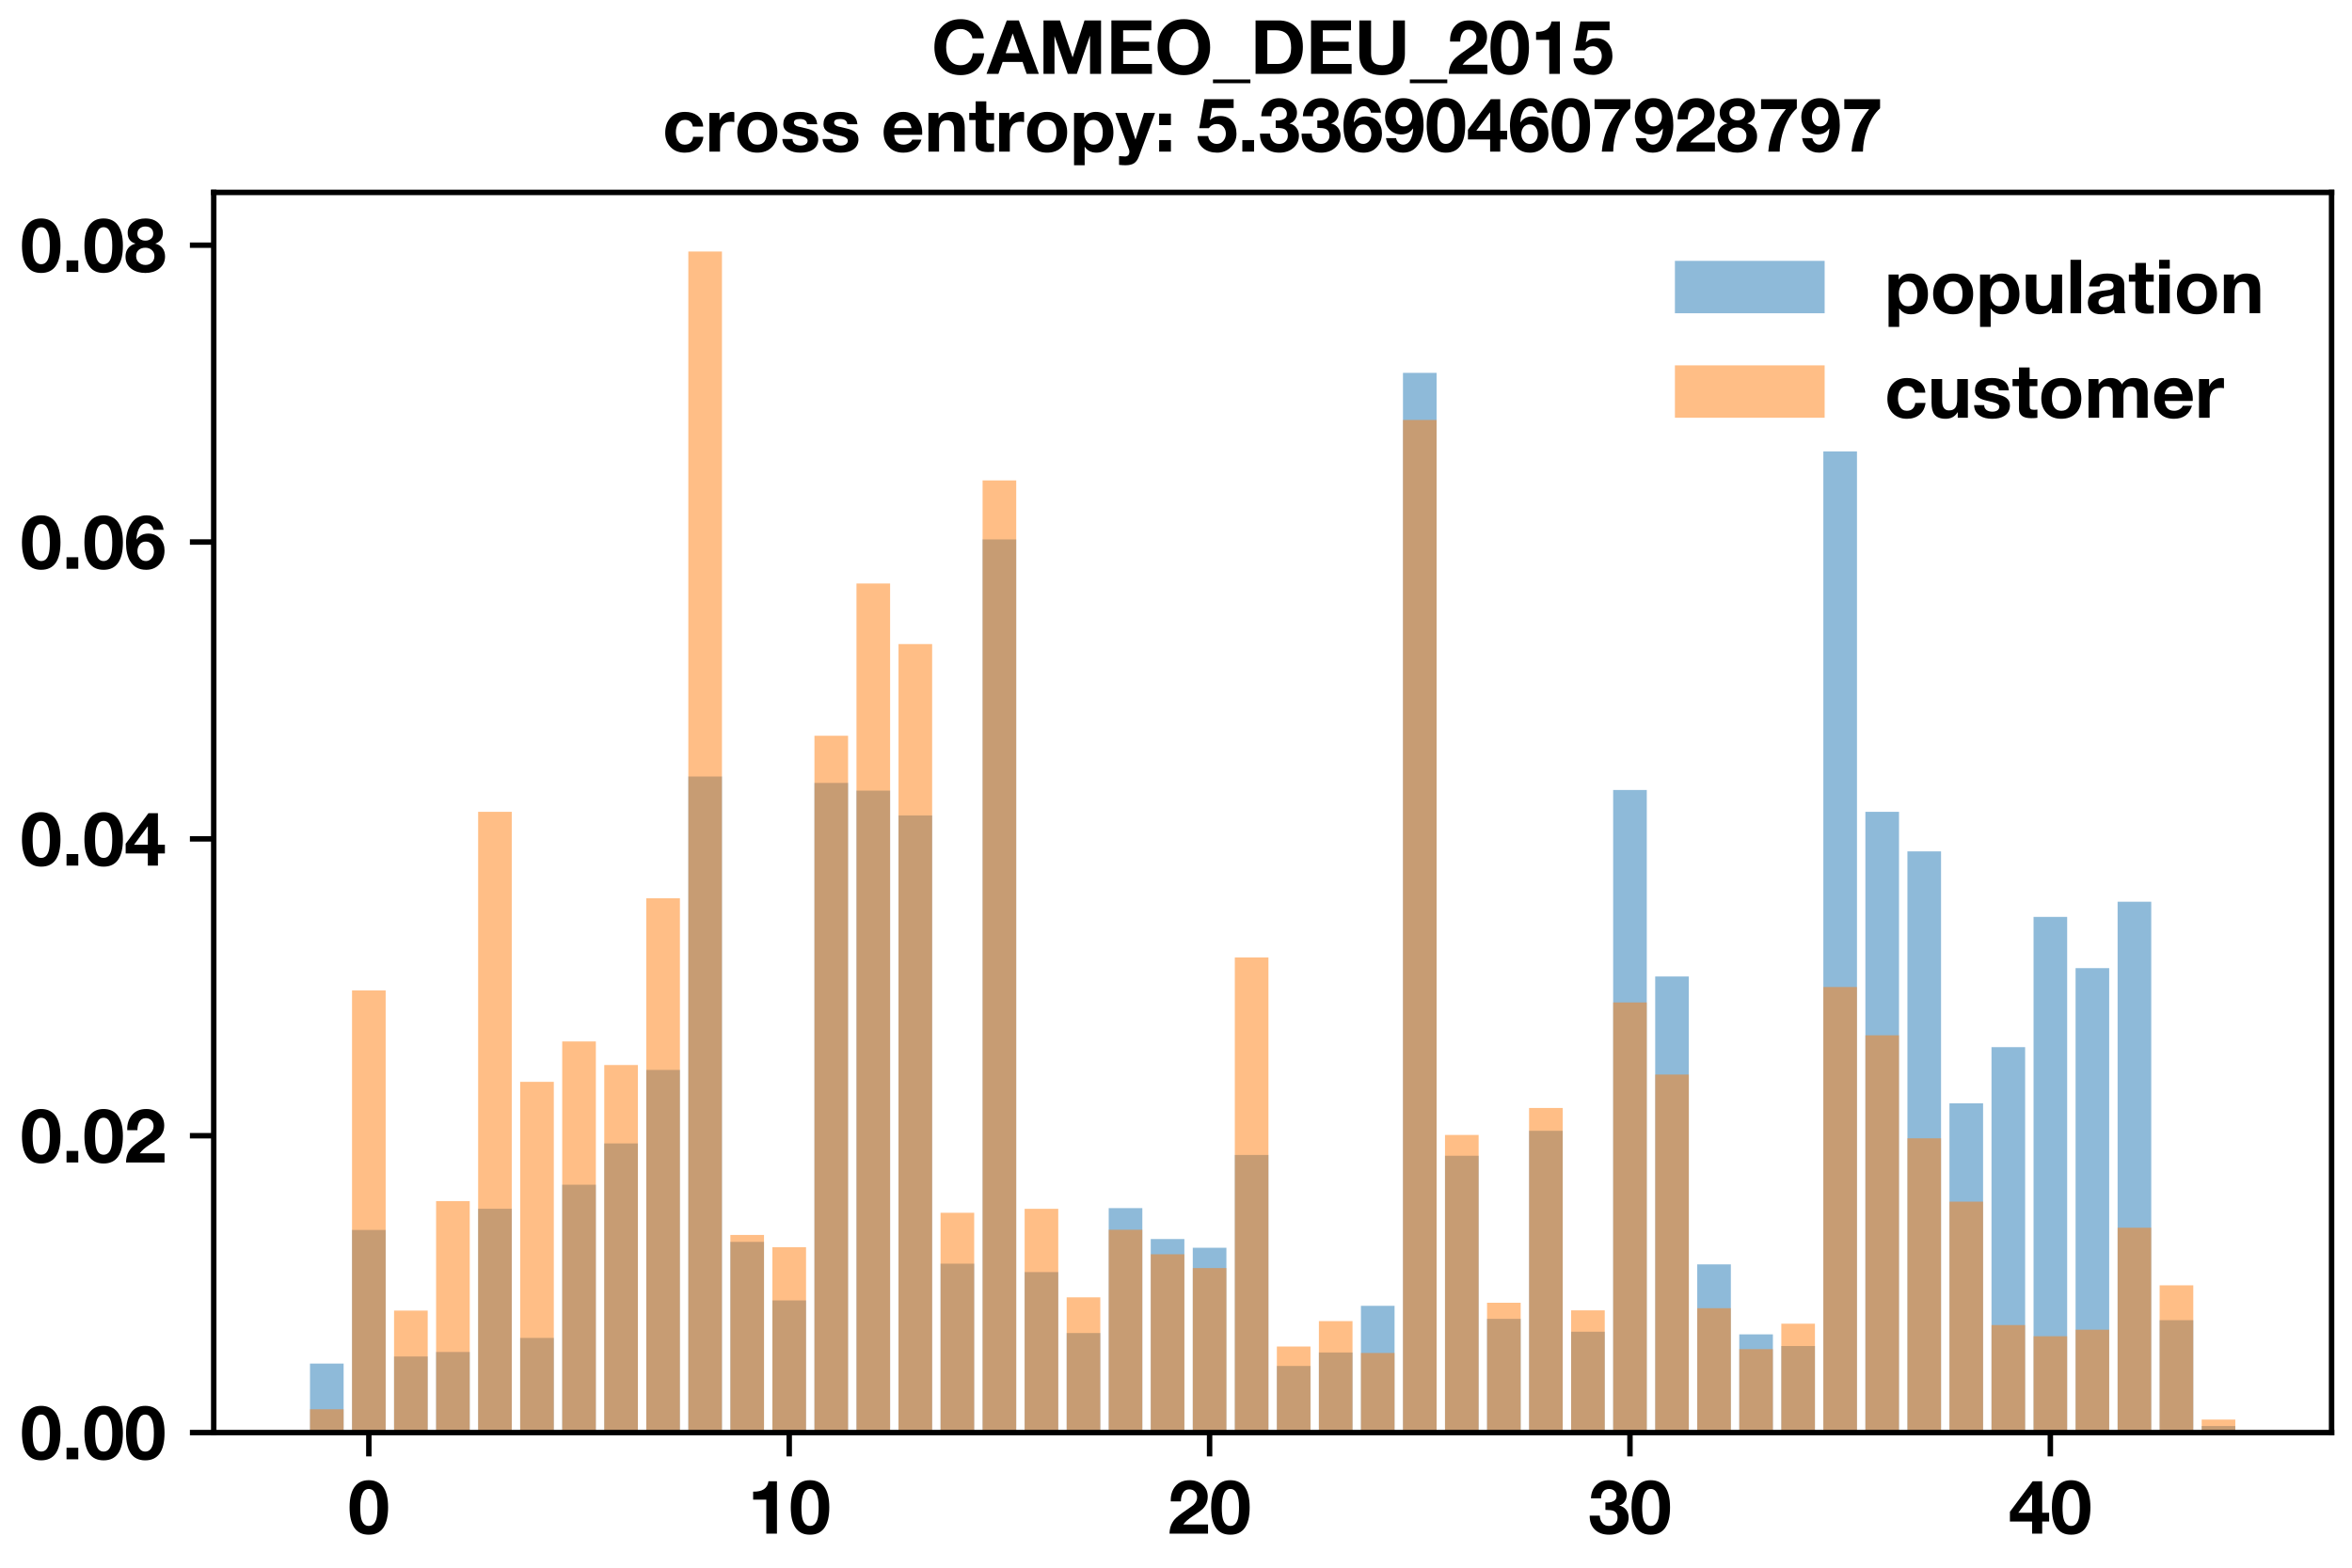 <?xml version="1.0" encoding="utf-8" standalone="no"?>
<!DOCTYPE svg PUBLIC "-//W3C//DTD SVG 1.1//EN"
  "http://www.w3.org/Graphics/SVG/1.1/DTD/svg11.dtd">
<!-- Created with matplotlib (https://matplotlib.org/) -->
<svg height="230.4pt" version="1.1" viewBox="0 0 345.6 230.4" width="345.6pt" xmlns="http://www.w3.org/2000/svg" xmlns:xlink="http://www.w3.org/1999/xlink">
 <defs>
  <style type="text/css">
*{stroke-linecap:butt;stroke-linejoin:round;}
  </style>
 </defs>
 <g id="figure_1">
  <g id="patch_1">
   <path d="M 0 230.4 
L 345.6 230.4 
L 345.6 0 
L 0 0 
z
" style="fill:none;"/>
  </g>
  <g id="axes_1">
   <g id="patch_2">
    <path d="M 31.404 210.543 
L 342.6 210.543 
L 342.6 28.283 
L 31.404 28.283 
z
" style="fill:none;"/>
   </g>
   <g id="patch_3">
    <path clip-path="url(#pfb3161c0b2)" d="M 45.549 210.543 
L 50.491 210.543 
L 50.491 200.403 
L 45.549 200.403 
z
" style="fill:#1f77b4;opacity:0.5;"/>
   </g>
   <g id="patch_4">
    <path clip-path="url(#pfb3161c0b2)" d="M 51.726 210.543 
L 56.668 210.543 
L 56.668 180.764 
L 51.726 180.764 
z
" style="fill:#1f77b4;opacity:0.5;"/>
   </g>
   <g id="patch_5">
    <path clip-path="url(#pfb3161c0b2)" d="M 57.903 210.543 
L 62.845 210.543 
L 62.845 199.356 
L 57.903 199.356 
z
" style="fill:#1f77b4;opacity:0.5;"/>
   </g>
   <g id="patch_6">
    <path clip-path="url(#pfb3161c0b2)" d="M 64.08 210.543 
L 69.022 210.543 
L 69.022 198.695 
L 64.08 198.695 
z
" style="fill:#1f77b4;opacity:0.5;"/>
   </g>
   <g id="patch_7">
    <path clip-path="url(#pfb3161c0b2)" d="M 70.257 210.543 
L 75.199 210.543 
L 75.199 177.646 
L 70.257 177.646 
z
" style="fill:#1f77b4;opacity:0.5;"/>
   </g>
   <g id="patch_8">
    <path clip-path="url(#pfb3161c0b2)" d="M 76.434 210.543 
L 81.376 210.543 
L 81.376 196.631 
L 76.434 196.631 
z
" style="fill:#1f77b4;opacity:0.5;"/>
   </g>
   <g id="patch_9">
    <path clip-path="url(#pfb3161c0b2)" d="M 82.611 210.543 
L 87.553 210.543 
L 87.553 174.121 
L 82.611 174.121 
z
" style="fill:#1f77b4;opacity:0.5;"/>
   </g>
   <g id="patch_10">
    <path clip-path="url(#pfb3161c0b2)" d="M 88.788 210.543 
L 93.729 210.543 
L 93.729 168.044 
L 88.788 168.044 
z
" style="fill:#1f77b4;opacity:0.5;"/>
   </g>
   <g id="patch_11">
    <path clip-path="url(#pfb3161c0b2)" d="M 94.965 210.543 
L 99.906 210.543 
L 99.906 157.241 
L 94.965 157.241 
z
" style="fill:#1f77b4;opacity:0.5;"/>
   </g>
   <g id="patch_12">
    <path clip-path="url(#pfb3161c0b2)" d="M 101.142 210.543 
L 106.083 210.543 
L 106.083 114.12 
L 101.142 114.12 
z
" style="fill:#1f77b4;opacity:0.5;"/>
   </g>
   <g id="patch_13">
    <path clip-path="url(#pfb3161c0b2)" d="M 107.319 210.543 
L 112.26 210.543 
L 112.26 182.511 
L 107.319 182.511 
z
" style="fill:#1f77b4;opacity:0.5;"/>
   </g>
   <g id="patch_14">
    <path clip-path="url(#pfb3161c0b2)" d="M 113.496 210.543 
L 118.437 210.543 
L 118.437 191.124 
L 113.496 191.124 
z
" style="fill:#1f77b4;opacity:0.5;"/>
   </g>
   <g id="patch_15">
    <path clip-path="url(#pfb3161c0b2)" d="M 119.673 210.543 
L 124.614 210.543 
L 124.614 115.062 
L 119.673 115.062 
z
" style="fill:#1f77b4;opacity:0.5;"/>
   </g>
   <g id="patch_16">
    <path clip-path="url(#pfb3161c0b2)" d="M 125.85 210.543 
L 130.791 210.543 
L 130.791 116.192 
L 125.85 116.192 
z
" style="fill:#1f77b4;opacity:0.5;"/>
   </g>
   <g id="patch_17">
    <path clip-path="url(#pfb3161c0b2)" d="M 132.027 210.543 
L 136.968 210.543 
L 136.968 119.844 
L 132.027 119.844 
z
" style="fill:#1f77b4;opacity:0.5;"/>
   </g>
   <g id="patch_18">
    <path clip-path="url(#pfb3161c0b2)" d="M 138.204 210.543 
L 143.145 210.543 
L 143.145 185.719 
L 138.204 185.719 
z
" style="fill:#1f77b4;opacity:0.5;"/>
   </g>
   <g id="patch_19">
    <path clip-path="url(#pfb3161c0b2)" d="M 144.381 210.543 
L 149.322 210.543 
L 149.322 79.273 
L 144.381 79.273 
z
" style="fill:#1f77b4;opacity:0.5;"/>
   </g>
   <g id="patch_20">
    <path clip-path="url(#pfb3161c0b2)" d="M 150.558 210.543 
L 155.499 210.543 
L 155.499 186.955 
L 150.558 186.955 
z
" style="fill:#1f77b4;opacity:0.5;"/>
   </g>
   <g id="patch_21">
    <path clip-path="url(#pfb3161c0b2)" d="M 156.735 210.543 
L 161.676 210.543 
L 161.676 195.915 
L 156.735 195.915 
z
" style="fill:#1f77b4;opacity:0.5;"/>
   </g>
   <g id="patch_22">
    <path clip-path="url(#pfb3161c0b2)" d="M 162.912 210.543 
L 167.853 210.543 
L 167.853 177.554 
L 162.912 177.554 
z
" style="fill:#1f77b4;opacity:0.5;"/>
   </g>
   <g id="patch_23">
    <path clip-path="url(#pfb3161c0b2)" d="M 169.089 210.543 
L 174.03 210.543 
L 174.03 182.098 
L 169.089 182.098 
z
" style="fill:#1f77b4;opacity:0.5;"/>
   </g>
   <g id="patch_24">
    <path clip-path="url(#pfb3161c0b2)" d="M 175.266 210.543 
L 180.207 210.543 
L 180.207 183.381 
L 175.266 183.381 
z
" style="fill:#1f77b4;opacity:0.5;"/>
   </g>
   <g id="patch_25">
    <path clip-path="url(#pfb3161c0b2)" d="M 181.443 210.543 
L 186.384 210.543 
L 186.384 169.739 
L 181.443 169.739 
z
" style="fill:#1f77b4;opacity:0.5;"/>
   </g>
   <g id="patch_26">
    <path clip-path="url(#pfb3161c0b2)" d="M 187.619 210.543 
L 192.561 210.543 
L 192.561 200.755 
L 187.619 200.755 
z
" style="fill:#1f77b4;opacity:0.5;"/>
   </g>
   <g id="patch_27">
    <path clip-path="url(#pfb3161c0b2)" d="M 193.796 210.543 
L 198.738 210.543 
L 198.738 198.775 
L 193.796 198.775 
z
" style="fill:#1f77b4;opacity:0.5;"/>
   </g>
   <g id="patch_28">
    <path clip-path="url(#pfb3161c0b2)" d="M 199.973 210.543 
L 204.915 210.543 
L 204.915 191.91 
L 199.973 191.91 
z
" style="fill:#1f77b4;opacity:0.5;"/>
   </g>
   <g id="patch_29">
    <path clip-path="url(#pfb3161c0b2)" d="M 206.15 210.543 
L 211.092 210.543 
L 211.092 54.794 
L 206.15 54.794 
z
" style="fill:#1f77b4;opacity:0.5;"/>
   </g>
   <g id="patch_30">
    <path clip-path="url(#pfb3161c0b2)" d="M 212.327 210.543 
L 217.269 210.543 
L 217.269 169.861 
L 212.327 169.861 
z
" style="fill:#1f77b4;opacity:0.5;"/>
   </g>
   <g id="patch_31">
    <path clip-path="url(#pfb3161c0b2)" d="M 218.504 210.543 
L 223.446 210.543 
L 223.446 193.829 
L 218.504 193.829 
z
" style="fill:#1f77b4;opacity:0.5;"/>
   </g>
   <g id="patch_32">
    <path clip-path="url(#pfb3161c0b2)" d="M 224.681 210.543 
L 229.623 210.543 
L 229.623 166.189 
L 224.681 166.189 
z
" style="fill:#1f77b4;opacity:0.5;"/>
   </g>
   <g id="patch_33">
    <path clip-path="url(#pfb3161c0b2)" d="M 230.858 210.543 
L 235.8 210.543 
L 235.8 195.717 
L 230.858 195.717 
z
" style="fill:#1f77b4;opacity:0.5;"/>
   </g>
   <g id="patch_34">
    <path clip-path="url(#pfb3161c0b2)" d="M 237.035 210.543 
L 241.977 210.543 
L 241.977 116.106 
L 237.035 116.106 
z
" style="fill:#1f77b4;opacity:0.5;"/>
   </g>
   <g id="patch_35">
    <path clip-path="url(#pfb3161c0b2)" d="M 243.212 210.543 
L 248.154 210.543 
L 248.154 143.515 
L 243.212 143.515 
z
" style="fill:#1f77b4;opacity:0.5;"/>
   </g>
   <g id="patch_36">
    <path clip-path="url(#pfb3161c0b2)" d="M 249.389 210.543 
L 254.331 210.543 
L 254.331 185.825 
L 249.389 185.825 
z
" style="fill:#1f77b4;opacity:0.5;"/>
   </g>
   <g id="patch_37">
    <path clip-path="url(#pfb3161c0b2)" d="M 255.566 210.543 
L 260.508 210.543 
L 260.508 196.104 
L 255.566 196.104 
z
" style="fill:#1f77b4;opacity:0.5;"/>
   </g>
   <g id="patch_38">
    <path clip-path="url(#pfb3161c0b2)" d="M 261.743 210.543 
L 266.685 210.543 
L 266.685 197.82 
L 261.743 197.82 
z
" style="fill:#1f77b4;opacity:0.5;"/>
   </g>
   <g id="patch_39">
    <path clip-path="url(#pfb3161c0b2)" d="M 267.92 210.543 
L 272.862 210.543 
L 272.862 66.35 
L 267.92 66.35 
z
" style="fill:#1f77b4;opacity:0.5;"/>
   </g>
   <g id="patch_40">
    <path clip-path="url(#pfb3161c0b2)" d="M 274.097 210.543 
L 279.039 210.543 
L 279.039 119.311 
L 274.097 119.311 
z
" style="fill:#1f77b4;opacity:0.5;"/>
   </g>
   <g id="patch_41">
    <path clip-path="url(#pfb3161c0b2)" d="M 280.274 210.543 
L 285.216 210.543 
L 285.216 125.129 
L 280.274 125.129 
z
" style="fill:#1f77b4;opacity:0.5;"/>
   </g>
   <g id="patch_42">
    <path clip-path="url(#pfb3161c0b2)" d="M 286.451 210.543 
L 291.393 210.543 
L 291.393 162.159 
L 286.451 162.159 
z
" style="fill:#1f77b4;opacity:0.5;"/>
   </g>
   <g id="patch_43">
    <path clip-path="url(#pfb3161c0b2)" d="M 292.628 210.543 
L 297.57 210.543 
L 297.57 153.902 
L 292.628 153.902 
z
" style="fill:#1f77b4;opacity:0.5;"/>
   </g>
   <g id="patch_44">
    <path clip-path="url(#pfb3161c0b2)" d="M 298.805 210.543 
L 303.747 210.543 
L 303.747 134.756 
L 298.805 134.756 
z
" style="fill:#1f77b4;opacity:0.5;"/>
   </g>
   <g id="patch_45">
    <path clip-path="url(#pfb3161c0b2)" d="M 304.982 210.543 
L 309.924 210.543 
L 309.924 142.285 
L 304.982 142.285 
z
" style="fill:#1f77b4;opacity:0.5;"/>
   </g>
   <g id="patch_46">
    <path clip-path="url(#pfb3161c0b2)" d="M 311.159 210.543 
L 316.101 210.543 
L 316.101 132.528 
L 311.159 132.528 
z
" style="fill:#1f77b4;opacity:0.5;"/>
   </g>
   <g id="patch_47">
    <path clip-path="url(#pfb3161c0b2)" d="M 317.336 210.543 
L 322.278 210.543 
L 322.278 194.026 
L 317.336 194.026 
z
" style="fill:#1f77b4;opacity:0.5;"/>
   </g>
   <g id="patch_48">
    <path clip-path="url(#pfb3161c0b2)" d="M 323.513 210.543 
L 328.454 210.543 
L 328.454 209.579 
L 323.513 209.579 
z
" style="fill:#1f77b4;opacity:0.5;"/>
   </g>
   <g id="patch_49">
    <path clip-path="url(#pfb3161c0b2)" d="M 45.549 210.543 
L 50.491 210.543 
L 50.491 207.124 
L 45.549 207.124 
z
" style="fill:#ff7f0e;opacity:0.5;"/>
   </g>
   <g id="patch_50">
    <path clip-path="url(#pfb3161c0b2)" d="M 51.726 210.543 
L 56.668 210.543 
L 56.668 145.555 
L 51.726 145.555 
z
" style="fill:#ff7f0e;opacity:0.5;"/>
   </g>
   <g id="patch_51">
    <path clip-path="url(#pfb3161c0b2)" d="M 57.903 210.543 
L 62.845 210.543 
L 62.845 192.61 
L 57.903 192.61 
z
" style="fill:#ff7f0e;opacity:0.5;"/>
   </g>
   <g id="patch_52">
    <path clip-path="url(#pfb3161c0b2)" d="M 64.08 210.543 
L 69.022 210.543 
L 69.022 176.526 
L 64.08 176.526 
z
" style="fill:#ff7f0e;opacity:0.5;"/>
   </g>
   <g id="patch_53">
    <path clip-path="url(#pfb3161c0b2)" d="M 70.257 210.543 
L 75.199 210.543 
L 75.199 119.308 
L 70.257 119.308 
z
" style="fill:#ff7f0e;opacity:0.5;"/>
   </g>
   <g id="patch_54">
    <path clip-path="url(#pfb3161c0b2)" d="M 76.434 210.543 
L 81.376 210.543 
L 81.376 158.997 
L 76.434 158.997 
z
" style="fill:#ff7f0e;opacity:0.5;"/>
   </g>
   <g id="patch_55">
    <path clip-path="url(#pfb3161c0b2)" d="M 82.611 210.543 
L 87.553 210.543 
L 87.553 153.061 
L 82.611 153.061 
z
" style="fill:#ff7f0e;opacity:0.5;"/>
   </g>
   <g id="patch_56">
    <path clip-path="url(#pfb3161c0b2)" d="M 88.788 210.543 
L 93.729 210.543 
L 93.729 156.526 
L 88.788 156.526 
z
" style="fill:#ff7f0e;opacity:0.5;"/>
   </g>
   <g id="patch_57">
    <path clip-path="url(#pfb3161c0b2)" d="M 94.965 210.543 
L 99.906 210.543 
L 99.906 132.02 
L 94.965 132.02 
z
" style="fill:#ff7f0e;opacity:0.5;"/>
   </g>
   <g id="patch_58">
    <path clip-path="url(#pfb3161c0b2)" d="M 101.142 210.543 
L 106.083 210.543 
L 106.083 36.962 
L 101.142 36.962 
z
" style="fill:#ff7f0e;opacity:0.5;"/>
   </g>
   <g id="patch_59">
    <path clip-path="url(#pfb3161c0b2)" d="M 107.319 210.543 
L 112.26 210.543 
L 112.26 181.499 
L 107.319 181.499 
z
" style="fill:#ff7f0e;opacity:0.5;"/>
   </g>
   <g id="patch_60">
    <path clip-path="url(#pfb3161c0b2)" d="M 113.496 210.543 
L 118.437 210.543 
L 118.437 183.301 
L 113.496 183.301 
z
" style="fill:#ff7f0e;opacity:0.5;"/>
   </g>
   <g id="patch_61">
    <path clip-path="url(#pfb3161c0b2)" d="M 119.673 210.543 
L 124.614 210.543 
L 124.614 108.135 
L 119.673 108.135 
z
" style="fill:#ff7f0e;opacity:0.5;"/>
   </g>
   <g id="patch_62">
    <path clip-path="url(#pfb3161c0b2)" d="M 125.85 210.543 
L 130.791 210.543 
L 130.791 85.757 
L 125.85 85.757 
z
" style="fill:#ff7f0e;opacity:0.5;"/>
   </g>
   <g id="patch_63">
    <path clip-path="url(#pfb3161c0b2)" d="M 132.027 210.543 
L 136.968 210.543 
L 136.968 94.662 
L 132.027 94.662 
z
" style="fill:#ff7f0e;opacity:0.5;"/>
   </g>
   <g id="patch_64">
    <path clip-path="url(#pfb3161c0b2)" d="M 138.204 210.543 
L 143.145 210.543 
L 143.145 178.235 
L 138.204 178.235 
z
" style="fill:#ff7f0e;opacity:0.5;"/>
   </g>
   <g id="patch_65">
    <path clip-path="url(#pfb3161c0b2)" d="M 144.381 210.543 
L 149.322 210.543 
L 149.322 70.606 
L 144.381 70.606 
z
" style="fill:#ff7f0e;opacity:0.5;"/>
   </g>
   <g id="patch_66">
    <path clip-path="url(#pfb3161c0b2)" d="M 150.558 210.543 
L 155.499 210.543 
L 155.499 177.66 
L 150.558 177.66 
z
" style="fill:#ff7f0e;opacity:0.5;"/>
   </g>
   <g id="patch_67">
    <path clip-path="url(#pfb3161c0b2)" d="M 156.735 210.543 
L 161.676 210.543 
L 161.676 190.667 
L 156.735 190.667 
z
" style="fill:#ff7f0e;opacity:0.5;"/>
   </g>
   <g id="patch_68">
    <path clip-path="url(#pfb3161c0b2)" d="M 162.912 210.543 
L 167.853 210.543 
L 167.853 180.737 
L 162.912 180.737 
z
" style="fill:#ff7f0e;opacity:0.5;"/>
   </g>
   <g id="patch_69">
    <path clip-path="url(#pfb3161c0b2)" d="M 169.089 210.543 
L 174.03 210.543 
L 174.03 184.342 
L 169.089 184.342 
z
" style="fill:#ff7f0e;opacity:0.5;"/>
   </g>
   <g id="patch_70">
    <path clip-path="url(#pfb3161c0b2)" d="M 175.266 210.543 
L 180.207 210.543 
L 180.207 186.363 
L 175.266 186.363 
z
" style="fill:#ff7f0e;opacity:0.5;"/>
   </g>
   <g id="patch_71">
    <path clip-path="url(#pfb3161c0b2)" d="M 181.443 210.543 
L 186.384 210.543 
L 186.384 140.706 
L 181.443 140.706 
z
" style="fill:#ff7f0e;opacity:0.5;"/>
   </g>
   <g id="patch_72">
    <path clip-path="url(#pfb3161c0b2)" d="M 187.619 210.543 
L 192.561 210.543 
L 192.561 197.893 
L 187.619 197.893 
z
" style="fill:#ff7f0e;opacity:0.5;"/>
   </g>
   <g id="patch_73">
    <path clip-path="url(#pfb3161c0b2)" d="M 193.796 210.543 
L 198.738 210.543 
L 198.738 194.164 
L 193.796 194.164 
z
" style="fill:#ff7f0e;opacity:0.5;"/>
   </g>
   <g id="patch_74">
    <path clip-path="url(#pfb3161c0b2)" d="M 199.973 210.543 
L 204.915 210.543 
L 204.915 198.841 
L 199.973 198.841 
z
" style="fill:#ff7f0e;opacity:0.5;"/>
   </g>
   <g id="patch_75">
    <path clip-path="url(#pfb3161c0b2)" d="M 206.15 210.543 
L 211.092 210.543 
L 211.092 61.717 
L 206.15 61.717 
z
" style="fill:#ff7f0e;opacity:0.5;"/>
   </g>
   <g id="patch_76">
    <path clip-path="url(#pfb3161c0b2)" d="M 212.327 210.543 
L 217.269 210.543 
L 217.269 166.798 
L 212.327 166.798 
z
" style="fill:#ff7f0e;opacity:0.5;"/>
   </g>
   <g id="patch_77">
    <path clip-path="url(#pfb3161c0b2)" d="M 218.504 210.543 
L 223.446 210.543 
L 223.446 191.46 
L 218.504 191.46 
z
" style="fill:#ff7f0e;opacity:0.5;"/>
   </g>
   <g id="patch_78">
    <path clip-path="url(#pfb3161c0b2)" d="M 224.681 210.543 
L 229.623 210.543 
L 229.623 162.835 
L 224.681 162.835 
z
" style="fill:#ff7f0e;opacity:0.5;"/>
   </g>
   <g id="patch_79">
    <path clip-path="url(#pfb3161c0b2)" d="M 230.858 210.543 
L 235.8 210.543 
L 235.8 192.579 
L 230.858 192.579 
z
" style="fill:#ff7f0e;opacity:0.5;"/>
   </g>
   <g id="patch_80">
    <path clip-path="url(#pfb3161c0b2)" d="M 237.035 210.543 
L 241.977 210.543 
L 241.977 147.326 
L 237.035 147.326 
z
" style="fill:#ff7f0e;opacity:0.5;"/>
   </g>
   <g id="patch_81">
    <path clip-path="url(#pfb3161c0b2)" d="M 243.212 210.543 
L 248.154 210.543 
L 248.154 157.925 
L 243.212 157.925 
z
" style="fill:#ff7f0e;opacity:0.5;"/>
   </g>
   <g id="patch_82">
    <path clip-path="url(#pfb3161c0b2)" d="M 249.389 210.543 
L 254.331 210.543 
L 254.331 192.268 
L 249.389 192.268 
z
" style="fill:#ff7f0e;opacity:0.5;"/>
   </g>
   <g id="patch_83">
    <path clip-path="url(#pfb3161c0b2)" d="M 255.566 210.543 
L 260.508 210.543 
L 260.508 198.282 
L 255.566 198.282 
z
" style="fill:#ff7f0e;opacity:0.5;"/>
   </g>
   <g id="patch_84">
    <path clip-path="url(#pfb3161c0b2)" d="M 261.743 210.543 
L 266.685 210.543 
L 266.685 194.537 
L 261.743 194.537 
z
" style="fill:#ff7f0e;opacity:0.5;"/>
   </g>
   <g id="patch_85">
    <path clip-path="url(#pfb3161c0b2)" d="M 267.92 210.543 
L 272.862 210.543 
L 272.862 145.058 
L 267.92 145.058 
z
" style="fill:#ff7f0e;opacity:0.5;"/>
   </g>
   <g id="patch_86">
    <path clip-path="url(#pfb3161c0b2)" d="M 274.097 210.543 
L 279.039 210.543 
L 279.039 152.159 
L 274.097 152.159 
z
" style="fill:#ff7f0e;opacity:0.5;"/>
   </g>
   <g id="patch_87">
    <path clip-path="url(#pfb3161c0b2)" d="M 280.274 210.543 
L 285.216 210.543 
L 285.216 167.295 
L 280.274 167.295 
z
" style="fill:#ff7f0e;opacity:0.5;"/>
   </g>
   <g id="patch_88">
    <path clip-path="url(#pfb3161c0b2)" d="M 286.451 210.543 
L 291.393 210.543 
L 291.393 176.604 
L 286.451 176.604 
z
" style="fill:#ff7f0e;opacity:0.5;"/>
   </g>
   <g id="patch_89">
    <path clip-path="url(#pfb3161c0b2)" d="M 292.628 210.543 
L 297.57 210.543 
L 297.57 194.739 
L 292.628 194.739 
z
" style="fill:#ff7f0e;opacity:0.5;"/>
   </g>
   <g id="patch_90">
    <path clip-path="url(#pfb3161c0b2)" d="M 298.805 210.543 
L 303.747 210.543 
L 303.747 196.386 
L 298.805 196.386 
z
" style="fill:#ff7f0e;opacity:0.5;"/>
   </g>
   <g id="patch_91">
    <path clip-path="url(#pfb3161c0b2)" d="M 304.982 210.543 
L 309.924 210.543 
L 309.924 195.422 
L 304.982 195.422 
z
" style="fill:#ff7f0e;opacity:0.5;"/>
   </g>
   <g id="patch_92">
    <path clip-path="url(#pfb3161c0b2)" d="M 311.159 210.543 
L 316.101 210.543 
L 316.101 180.442 
L 311.159 180.442 
z
" style="fill:#ff7f0e;opacity:0.5;"/>
   </g>
   <g id="patch_93">
    <path clip-path="url(#pfb3161c0b2)" d="M 317.336 210.543 
L 322.278 210.543 
L 322.278 188.896 
L 317.336 188.896 
z
" style="fill:#ff7f0e;opacity:0.5;"/>
   </g>
   <g id="patch_94">
    <path clip-path="url(#pfb3161c0b2)" d="M 323.513 210.543 
L 328.454 210.543 
L 328.454 208.631 
L 323.513 208.631 
z
" style="fill:#ff7f0e;opacity:0.5;"/>
   </g>
   <g id="matplotlib.axis_1">
    <g id="xtick_1">
     <g id="line2d_1">
      <defs>
       <path d="M 0 0 
L 0 3.5 
" id="ma672a8c24b" style="stroke:#000000;stroke-width:0.8;"/>
      </defs>
      <g>
       <use style="stroke:#000000;stroke-width:0.8;" x="54.197" xlink:href="#ma672a8c24b" y="210.543"/>
      </g>
     </g>
     <g id="text_1">
      <!-- 0 -->
      <defs>
       <path d="M 2.094 35.297 
Q 2.094 54.406 9.703 63.594 
Q 16.203 71.406 27.703 71.406 
Q 39.297 71.406 45.906 63.594 
Q 53.5 54.5 53.5 35.297 
Q 53.5 -1.406 27.703 -1.406 
Q 2.094 -1.406 2.094 35.297 
z
M 16.297 35.297 
Q 16.297 25.094 17.703 19.797 
Q 20.297 10.297 27.703 10.297 
Q 35.203 10.297 37.906 19.797 
Q 39.297 25.094 39.297 35.297 
Q 39.297 59.703 27.703 59.703 
Q 16.297 59.703 16.297 35.297 
z
" id="HelveticaNeueBold-48"/>
      </defs>
      <g transform="translate(51.139 225.397)scale(0.11 -0.11)">
       <use xlink:href="#HelveticaNeueBold-48"/>
      </g>
     </g>
    </g>
    <g id="xtick_2">
     <g id="line2d_2">
      <g>
       <use style="stroke:#000000;stroke-width:0.8;" x="115.967" xlink:href="#ma672a8c24b" y="210.543"/>
      </g>
     </g>
     <g id="text_2">
      <!-- 10 -->
      <defs>
       <path d="M 39.203 70 
L 39.203 0 
L 25 0 
L 25 45.406 
L 7.406 45.406 
L 7.406 56.094 
Q 25.906 55.703 27.906 70 
z
" id="HelveticaNeueBold-49"/>
      </defs>
      <g transform="translate(109.851 225.397)scale(0.11 -0.11)">
       <use xlink:href="#HelveticaNeueBold-49"/>
       <use x="55.6" xlink:href="#HelveticaNeueBold-48"/>
      </g>
     </g>
    </g>
    <g id="xtick_3">
     <g id="line2d_3">
      <g>
       <use style="stroke:#000000;stroke-width:0.8;" x="177.736" xlink:href="#ma672a8c24b" y="210.543"/>
      </g>
     </g>
     <g id="text_3">
      <!-- 20 -->
      <defs>
       <path d="M 17.297 43.094 
L 3.703 43.094 
Q 3.297 55.5 10.047 63.453 
Q 16.797 71.406 29.094 71.406 
Q 39.094 71.406 45.906 65.594 
Q 53.094 59.406 53.094 49.5 
Q 53.094 40.203 46.906 33.594 
Q 43.797 30.297 33.297 23.5 
Q 24.094 17.406 20.406 12.203 
L 53.5 12.203 
L 53.5 0 
L 2.094 0 
Q 2.203 10.906 8.594 18.703 
Q 12.703 23.5 24.203 31.297 
Q 32.406 36.906 33.906 38.203 
Q 38.906 42.797 38.906 48.406 
Q 38.906 53.297 35.953 56.25 
Q 33 59.203 28.406 59.203 
Q 22.594 59.203 19.703 53.906 
Q 17.297 49.594 17.297 43.094 
z
" id="HelveticaNeueBold-50"/>
      </defs>
      <g transform="translate(171.621 225.397)scale(0.11 -0.11)">
       <use xlink:href="#HelveticaNeueBold-50"/>
       <use x="55.6" xlink:href="#HelveticaNeueBold-48"/>
      </g>
     </g>
    </g>
    <g id="xtick_4">
     <g id="line2d_4">
      <g>
       <use style="stroke:#000000;stroke-width:0.8;" x="239.506" xlink:href="#ma672a8c24b" y="210.543"/>
      </g>
     </g>
     <g id="text_4">
      <!-- 30 -->
      <defs>
       <path d="M 22.797 31.703 
L 22.797 41.703 
Q 28.594 41.203 32.5 42.906 
Q 37.703 45 37.703 50.406 
Q 37.703 54.703 34.797 57.203 
Q 31.906 59.703 27.797 59.703 
Q 22.594 59.703 19.75 56.25 
Q 16.906 52.797 17 47.203 
L 3.5 47.203 
Q 3.906 58 10.453 64.703 
Q 17 71.406 27.703 71.406 
Q 36.797 71.406 43.703 66.406 
Q 51.203 60.797 51.203 52 
Q 51.203 46.797 48.703 43.094 
Q 46.094 39 41.406 37.703 
L 41.406 37.5 
Q 47.094 36.203 50.438 31.844 
Q 53.797 27.5 53.797 21.594 
Q 53.797 11 45.906 4.594 
Q 38.594 -1.406 27.797 -1.406 
Q 15.797 -1.406 8.688 5.391 
Q 1.594 12.203 1.797 24.094 
L 15.297 24.094 
Q 15.5 18 18.5 14.406 
Q 21.703 10.297 27.594 10.297 
Q 32.5 10.297 35.75 13.344 
Q 39 16.406 39 21.297 
Q 39 28.297 33.5 30.5 
Q 30.406 31.703 22.797 31.703 
z
" id="HelveticaNeueBold-51"/>
      </defs>
      <g transform="translate(233.391 225.397)scale(0.11 -0.11)">
       <use xlink:href="#HelveticaNeueBold-51"/>
       <use x="55.6" xlink:href="#HelveticaNeueBold-48"/>
      </g>
     </g>
    </g>
    <g id="xtick_5">
     <g id="line2d_5">
      <g>
       <use style="stroke:#000000;stroke-width:0.8;" x="301.276" xlink:href="#ma672a8c24b" y="210.543"/>
      </g>
     </g>
     <g id="text_5">
      <!-- 40 -->
      <defs>
       <path d="M 31.203 0 
L 31.203 16.203 
L 1.594 16.203 
L 1.594 29.203 
L 32 70 
L 44.703 70 
L 44.703 27.906 
L 54 27.906 
L 54 16.203 
L 44.703 16.203 
L 44.703 0 
z
M 31.203 27.906 
L 31.203 52.203 
L 30.906 52.203 
L 12.797 27.906 
z
" id="HelveticaNeueBold-52"/>
      </defs>
      <g transform="translate(295.16 225.397)scale(0.11 -0.11)">
       <use xlink:href="#HelveticaNeueBold-52"/>
       <use x="55.6" xlink:href="#HelveticaNeueBold-48"/>
      </g>
     </g>
    </g>
   </g>
   <g id="matplotlib.axis_2">
    <g id="ytick_1">
     <g id="line2d_6">
      <defs>
       <path d="M 0 0 
L -3.5 0 
" id="m6996e7b2cc" style="stroke:#000000;stroke-width:0.8;"/>
      </defs>
      <g>
       <use style="stroke:#000000;stroke-width:0.8;" x="31.404" xlink:href="#m6996e7b2cc" y="210.543"/>
      </g>
     </g>
     <g id="text_6">
      <!-- 0.00 -->
      <defs>
       <path d="M 6 0 
L 6 15.406 
L 21.703 15.406 
L 21.703 0 
z
" id="HelveticaNeueBold-46"/>
      </defs>
      <g transform="translate(3 214.47)scale(0.11 -0.11)">
       <use xlink:href="#HelveticaNeueBold-48"/>
       <use x="55.6" xlink:href="#HelveticaNeueBold-46"/>
       <use x="83.4" xlink:href="#HelveticaNeueBold-48"/>
       <use x="139" xlink:href="#HelveticaNeueBold-48"/>
      </g>
     </g>
    </g>
    <g id="ytick_2">
     <g id="line2d_7">
      <g>
       <use style="stroke:#000000;stroke-width:0.8;" x="31.404" xlink:href="#m6996e7b2cc" y="166.916"/>
      </g>
     </g>
     <g id="text_7">
      <!-- 0.02 -->
      <g transform="translate(3 170.843)scale(0.11 -0.11)">
       <use xlink:href="#HelveticaNeueBold-48"/>
       <use x="55.6" xlink:href="#HelveticaNeueBold-46"/>
       <use x="83.4" xlink:href="#HelveticaNeueBold-48"/>
       <use x="139" xlink:href="#HelveticaNeueBold-50"/>
      </g>
     </g>
    </g>
    <g id="ytick_3">
     <g id="line2d_8">
      <g>
       <use style="stroke:#000000;stroke-width:0.8;" x="31.404" xlink:href="#m6996e7b2cc" y="123.289"/>
      </g>
     </g>
     <g id="text_8">
      <!-- 0.04 -->
      <g transform="translate(3 127.216)scale(0.11 -0.11)">
       <use xlink:href="#HelveticaNeueBold-48"/>
       <use x="55.6" xlink:href="#HelveticaNeueBold-46"/>
       <use x="83.4" xlink:href="#HelveticaNeueBold-48"/>
       <use x="139" xlink:href="#HelveticaNeueBold-52"/>
      </g>
     </g>
    </g>
    <g id="ytick_4">
     <g id="line2d_9">
      <g>
       <use style="stroke:#000000;stroke-width:0.8;" x="31.404" xlink:href="#m6996e7b2cc" y="79.662"/>
      </g>
     </g>
     <g id="text_9">
      <!-- 0.06 -->
      <defs>
       <path d="M 52.297 52 
L 38.797 52 
Q 38.094 55.703 35.547 58.203 
Q 33 60.703 29.406 60.703 
Q 22.594 60.703 19 53 
Q 16.406 47.406 16 39.406 
L 16.203 39.203 
Q 21.703 47 32 47 
Q 41.703 47 48.094 39.797 
Q 53.5 33.703 53.5 24.203 
Q 53.5 13.297 46.641 5.938 
Q 39.797 -1.406 29 -1.406 
Q 14.406 -1.406 7.594 10.094 
Q 2.094 19.297 2.094 34.797 
Q 2.094 49.5 8.406 59.5 
Q 15.797 71.406 29.594 71.406 
Q 38.797 71.406 44.938 66.25 
Q 51.094 61.094 52.297 52 
z
M 28.594 36.297 
Q 23.203 36.297 20.25 32.547 
Q 17.297 28.797 17.297 23.297 
Q 17.297 18.094 20.297 14.406 
Q 23.5 10.297 28.594 10.297 
Q 33.406 10.297 36.5 14.297 
Q 39.297 18 39.297 23.094 
Q 39.297 28.5 36.703 32.203 
Q 33.797 36.297 28.594 36.297 
z
" id="HelveticaNeueBold-54"/>
      </defs>
      <g transform="translate(3 83.589)scale(0.11 -0.11)">
       <use xlink:href="#HelveticaNeueBold-48"/>
       <use x="55.6" xlink:href="#HelveticaNeueBold-46"/>
       <use x="83.4" xlink:href="#HelveticaNeueBold-48"/>
       <use x="139" xlink:href="#HelveticaNeueBold-54"/>
      </g>
     </g>
    </g>
    <g id="ytick_5">
     <g id="line2d_10">
      <g>
       <use style="stroke:#000000;stroke-width:0.8;" x="31.404" xlink:href="#m6996e7b2cc" y="36.035"/>
      </g>
     </g>
     <g id="text_10">
      <!-- 0.08 -->
      <defs>
       <path d="M 15.594 21.203 
Q 15.594 15.906 19.188 12.594 
Q 22.797 9.297 28 9.297 
Q 33.203 9.297 36.594 12.594 
Q 40 15.906 40 21.094 
Q 40 26 36.547 29.141 
Q 33.094 32.297 28 32.297 
Q 22.594 32.297 19.203 29.5 
Q 15.594 26.406 15.594 21.203 
z
M 4.297 52.297 
Q 4.297 61.203 11.797 66.594 
Q 18.594 71.406 27.906 71.406 
Q 39.594 71.406 46.094 64.594 
Q 51.297 59.094 51.297 52.594 
Q 51.297 41.406 41.094 37.703 
L 41.094 37.703 
Q 47.297 36.297 50.75 31.75 
Q 54.203 27.203 54.203 20.594 
Q 54.203 10.203 46 4.094 
Q 38.594 -1.406 28 -1.406 
Q 17 -1.406 9.594 3.906 
Q 1.406 9.797 1.406 20.5 
Q 1.406 27.094 4.906 31.641 
Q 8.406 36.203 14.594 37.703 
L 14.594 37.906 
Q 4.297 40.797 4.297 52.297 
z
M 17.203 51 
Q 17.203 46.594 20.297 44.188 
Q 23.406 41.797 27.906 41.797 
Q 32.406 41.797 35.406 44.25 
Q 38.406 46.703 38.406 51 
Q 38.406 54.703 36.5 57.203 
Q 33.703 60.703 27.906 60.703 
Q 23.406 60.703 20.297 58.094 
Q 17.203 55.5 17.203 51 
z
" id="HelveticaNeueBold-56"/>
      </defs>
      <g transform="translate(3 39.962)scale(0.11 -0.11)">
       <use xlink:href="#HelveticaNeueBold-48"/>
       <use x="55.6" xlink:href="#HelveticaNeueBold-46"/>
       <use x="83.4" xlink:href="#HelveticaNeueBold-48"/>
       <use x="139" xlink:href="#HelveticaNeueBold-56"/>
      </g>
     </g>
    </g>
   </g>
   <g id="patch_95">
    <path d="M 31.404 210.543 
L 31.404 28.283 
" style="fill:none;stroke:#000000;stroke-linecap:square;stroke-linejoin:miter;stroke-width:0.8;"/>
   </g>
   <g id="patch_96">
    <path d="M 342.6 210.543 
L 342.6 28.283 
" style="fill:none;stroke:#000000;stroke-linecap:square;stroke-linejoin:miter;stroke-width:0.8;"/>
   </g>
   <g id="patch_97">
    <path d="M 31.404 210.543 
L 342.6 210.543 
" style="fill:none;stroke:#000000;stroke-linecap:square;stroke-linejoin:miter;stroke-width:0.8;"/>
   </g>
   <g id="patch_98">
    <path d="M 31.404 28.283 
L 342.6 28.283 
" style="fill:none;stroke:#000000;stroke-linecap:square;stroke-linejoin:miter;stroke-width:0.8;"/>
   </g>
   <g id="text_11">
    <!-- CAMEO_DEU_2015 -->
    <defs>
     <path d="M 69.703 47.406 
L 54.5 47.406 
Q 53.797 52.703 49.297 56.297 
Q 44.797 59.906 38.906 59.906 
Q 29 59.906 23.906 52.297 
Q 19.5 45.797 19.5 35.406 
Q 19.5 25.406 23.906 19 
Q 29.094 11.5 38.906 11.5 
Q 45.906 11.5 50.203 16 
Q 54.203 20.203 55.094 27.5 
L 70.297 27.5 
Q 69.094 14.203 60.547 6.25 
Q 52 -1.703 38.906 -1.703 
Q 22.797 -1.703 13.094 9.094 
Q 3.797 19.406 3.797 35.406 
Q 3.797 51.797 13.094 62.203 
Q 22.703 73.094 38.906 73.094 
Q 51.094 73.094 59.5 66.406 
Q 68.297 59.406 69.703 47.406 
z
" id="HelveticaNeueBold-67"/>
     <path d="M -0.703 0 
L 26.406 71.406 
L 42.5 71.406 
L 69.203 0 
L 52.906 0 
L 47.5 15.906 
L 20.797 15.906 
L 15.203 0 
z
M 34.203 53.797 
L 24.906 27.594 
L 43.406 27.594 
L 34.406 53.797 
z
" id="HelveticaNeueBold-65"/>
     <path d="M 6.906 0 
L 6.906 71.406 
L 29 71.406 
L 45.703 22.297 
L 45.906 22.297 
L 61.703 71.406 
L 83.797 71.406 
L 83.797 0 
L 69.094 0 
L 69.094 50.594 
L 68.906 50.594 
L 51.406 0 
L 39.297 0 
L 21.797 50.094 
L 21.594 50.094 
L 21.594 0 
z
" id="HelveticaNeueBold-77"/>
     <path d="M 6.906 0 
L 6.906 71.406 
L 60.297 71.406 
L 60.297 58.203 
L 22.594 58.203 
L 22.594 42.906 
L 57.203 42.906 
L 57.203 30.703 
L 22.594 30.703 
L 22.594 13.203 
L 61.094 13.203 
L 61.094 0 
z
" id="HelveticaNeueBold-69"/>
     <path d="M 3.797 35.406 
Q 3.797 51.797 13.094 62.203 
Q 22.703 73.094 38.906 73.094 
Q 55.094 73.094 64.703 62.203 
Q 74 51.797 74 35.406 
Q 74 19.406 64.703 9.094 
Q 55 -1.703 38.906 -1.703 
Q 22.797 -1.703 13.094 9.094 
Q 3.797 19.406 3.797 35.406 
z
M 19.5 35.406 
Q 19.5 25.406 23.906 19 
Q 29.094 11.5 38.906 11.5 
Q 48.703 11.5 53.906 19 
Q 58.297 25.406 58.297 35.406 
Q 58.297 45.797 53.906 52.297 
Q 48.797 59.906 38.906 59.906 
Q 29 59.906 23.906 52.297 
Q 19.5 45.797 19.5 35.406 
z
" id="HelveticaNeueBold-79"/>
     <path d="M 0 -12.5 
L 0 -7.5 
L 50 -7.5 
L 50 -12.5 
z
" id="HelveticaNeueBold-95"/>
     <path d="M 6.906 0 
L 6.906 71.406 
L 37.703 71.406 
Q 52.203 71.406 60.797 62.594 
Q 70.094 53.297 70.094 36.094 
Q 70.094 19.906 62.094 10.297 
Q 53.5 0 37.703 0 
z
M 22.594 58.203 
L 22.594 13.203 
L 36.594 13.203 
Q 44.203 13.203 48.906 18 
Q 54.406 23.594 54.406 34.594 
Q 54.406 46.094 50 51.797 
Q 45 58.203 33.797 58.203 
z
" id="HelveticaNeueBold-68"/>
     <path d="M 67.5 71.406 
L 67.5 27 
Q 67.5 12.797 59.547 5.547 
Q 51.594 -1.703 37 -1.703 
Q 6.594 -1.703 6.594 27 
L 6.594 71.406 
L 22.297 71.406 
L 22.297 27 
Q 22.297 19.906 24.906 16.297 
Q 28.406 11.5 37 11.5 
Q 45.203 11.5 48.594 15.297 
Q 51.797 18.797 51.797 27 
L 51.797 71.406 
z
" id="HelveticaNeueBold-85"/>
     <path d="M 50 70 
L 50 58.297 
L 21.094 58.297 
L 18.297 42.406 
L 18.5 42.203 
Q 23.797 47.594 32.203 47.594 
Q 42.203 47.594 48.203 40.594 
Q 53.797 34 53.797 23.797 
Q 53.797 13.094 46.141 5.797 
Q 38.5 -1.5 27.797 -1.406 
Q 16.906 -1.297 9.797 4.203 
Q 1.906 10.297 1.797 20.797 
L 16 20.797 
Q 16.5 16.094 19.703 13.188 
Q 22.906 10.297 27.5 10.297 
Q 32.906 10.297 36.25 14.297 
Q 39.594 18.297 39.594 23.797 
Q 39.594 29.406 36.344 33.156 
Q 33.094 36.906 27.5 36.906 
Q 20.906 36.906 16.797 31.297 
L 4 31.297 
L 10.906 70 
z
" id="HelveticaNeueBold-53"/>
    </defs>
    <g transform="translate(136.883 10.855)scale(0.11 -0.11)">
     <use xlink:href="#HelveticaNeueBold-67"/>
     <use x="74.1" xlink:href="#HelveticaNeueBold-65"/>
     <use x="142.6" xlink:href="#HelveticaNeueBold-77"/>
     <use x="233.3" xlink:href="#HelveticaNeueBold-69"/>
     <use x="298.1" xlink:href="#HelveticaNeueBold-79"/>
     <use x="375.9" xlink:href="#HelveticaNeueBold-95"/>
     <use x="425.9" xlink:href="#HelveticaNeueBold-68"/>
     <use x="500" xlink:href="#HelveticaNeueBold-69"/>
     <use x="564.8" xlink:href="#HelveticaNeueBold-85"/>
     <use x="638.9" xlink:href="#HelveticaNeueBold-95"/>
     <use x="688.9" xlink:href="#HelveticaNeueBold-50"/>
     <use x="744.5" xlink:href="#HelveticaNeueBold-48"/>
     <use x="800.1" xlink:href="#HelveticaNeueBold-49"/>
     <use x="855.7" xlink:href="#HelveticaNeueBold-53"/>
    </g>
    <!-- cross entropy: 5.336904607928797 -->
    <defs>
     <path d="M 54.5 33.5 
L 40.594 33.5 
Q 39.203 42.406 30.094 42.406 
Q 23.906 42.406 20.594 36.906 
Q 18 32.297 18 25.594 
Q 18 19.094 20.594 14.703 
Q 23.703 9.297 29.797 9.297 
Q 39.594 9.297 41.094 19.797 
L 54.797 19.797 
Q 53.5 9.594 46.844 4.094 
Q 40.203 -1.406 29.906 -1.406 
Q 18.297 -1.406 11.047 6 
Q 3.797 13.406 3.797 25.094 
Q 3.797 37.5 10.703 45.094 
Q 17.906 53.094 30.203 53.094 
Q 40 53.094 46.594 48.297 
Q 53.906 42.906 54.5 33.5 
z
" id="HelveticaNeueBold-99"/>
     <path d="M 5.406 0 
L 5.406 51.703 
L 18.906 51.703 
L 18.906 42.094 
L 19.094 42.094 
Q 21 46.906 25.703 50 
Q 30.406 53.094 35.594 53.094 
Q 37.203 53.094 38.703 52.594 
L 38.703 39.406 
Q 36.5 39.906 33.594 39.906 
Q 19.594 39.906 19.594 23.297 
L 19.594 0 
z
" id="HelveticaNeueBold-114"/>
     <path d="M 3.797 25.797 
Q 3.797 38.203 11.094 45.641 
Q 18.406 53.094 30.5 53.094 
Q 42.703 53.094 50 45.641 
Q 57.297 38.203 57.297 25.797 
Q 57.297 13.5 50 6.047 
Q 42.703 -1.406 30.5 -1.406 
Q 18.406 -1.406 11.094 6.047 
Q 3.797 13.5 3.797 25.797 
z
M 18 25.797 
Q 18 18.703 20.703 14.5 
Q 23.906 9.297 30.5 9.297 
Q 43.094 9.297 43.094 25.797 
Q 43.094 42.406 30.5 42.406 
Q 18 42.406 18 25.797 
z
" id="HelveticaNeueBold-111"/>
     <path d="M 2.906 16.797 
L 16.406 16.797 
Q 16.5 12.406 19.797 10.094 
Q 22.703 8.094 27.297 8.094 
Q 31 8.094 33.5 9.5 
Q 36.594 11.297 36.594 14.703 
Q 36.594 17.703 32.406 19.5 
Q 29.406 20.797 20.5 22.703 
Q 12.906 24.297 9.203 26.906 
Q 4.094 30.297 4.094 36.5 
Q 4.094 53.094 26.594 53.094 
Q 48 53.094 49.406 36.594 
L 35.906 36.594 
Q 35.406 43.594 26.203 43.594 
Q 18.297 43.594 18.297 38.797 
Q 18.297 35.5 23.297 33.703 
Q 23.906 33.5 34.406 31.094 
Q 42.094 29.297 45.703 26.703 
Q 50.797 23.094 50.797 16.594 
Q 50.797 7.203 43.406 2.5 
Q 37.297 -1.406 27.203 -1.406 
Q 17.094 -1.406 10.797 2.594 
Q 3.297 7.297 2.906 16.797 
z
" id="HelveticaNeueBold-115"/>
     <path id="HelveticaNeueBold-32"/>
     <path d="M 54.406 22.406 
L 17.094 22.406 
Q 17.703 9.297 29.797 9.297 
Q 33.906 9.297 37.203 11.5 
Q 40.297 13.406 41 16 
L 53.5 16 
Q 47.797 -1.406 29.297 -1.406 
Q 17.203 -1.406 10.047 6.141 
Q 2.906 13.703 2.906 25.797 
Q 2.906 37.594 10.25 45.344 
Q 17.594 53.094 29.297 53.094 
Q 41.906 53.094 48.797 43.703 
Q 55.203 35.094 54.406 22.406 
z
M 17.094 31.406 
L 40.203 31.406 
Q 38.203 42.406 28.906 42.406 
Q 22.906 42.406 19.703 38.406 
Q 17.297 35.406 17.094 31.406 
z
" id="HelveticaNeueBold-101"/>
     <path d="M 5.406 0 
L 5.406 51.703 
L 18.906 51.703 
L 18.906 44.5 
L 19.203 44.5 
Q 24.5 53.094 35 53.094 
Q 45.703 53.094 50.094 47.297 
Q 53.906 42.297 53.906 31.797 
L 53.906 0 
L 39.703 0 
L 39.703 29.203 
Q 39.703 41.906 30.594 41.906 
Q 24.797 41.906 22.188 38.406 
Q 19.594 34.906 19.594 27.094 
L 19.594 0 
z
" id="HelveticaNeueBold-110"/>
     <path d="M 23.406 67.203 
L 23.406 51.703 
L 33.797 51.703 
L 33.797 42.203 
L 23.406 42.203 
L 23.406 16.594 
Q 23.406 13 24.594 11.797 
Q 25.797 10.594 29.406 10.594 
Q 31.797 10.594 33.797 11 
L 33.797 -0.094 
Q 30.797 -0.594 25.5 -0.594 
Q 9.203 -0.594 9.203 11.703 
L 9.203 42.203 
L 0.594 42.203 
L 0.594 51.703 
L 9.203 51.703 
L 9.203 67.203 
z
" id="HelveticaNeueBold-116"/>
     <path d="M 5.406 -18.203 
L 5.406 51.703 
L 18.906 51.703 
L 18.906 45.094 
L 19.094 45.094 
Q 24 53.094 34.5 53.094 
Q 46 53.094 52.297 44.703 
Q 58 37.203 58 25.297 
Q 58 14.203 52.297 6.797 
Q 46.094 -1.406 35.297 -1.406 
Q 25 -1.406 19.797 6.406 
L 19.594 6.406 
L 19.594 -18.203 
z
M 31.5 9.297 
Q 43.797 9.297 43.797 25.703 
Q 43.797 32.703 41 37.094 
Q 37.703 42.406 31.406 42.406 
Q 24.906 42.406 21.797 37.203 
Q 19.094 32.797 19.094 25.703 
Q 19.094 18.703 21.906 14.406 
Q 25.094 9.297 31.5 9.297 
z
" id="HelveticaNeueBold-112"/>
     <path d="M 52.5 51.703 
L 30.906 -6.5 
Q 28.594 -12.797 24.5 -15.5 
Q 20.406 -18.203 13.094 -18.203 
Q 9.203 -18.203 4.406 -17.703 
L 4.406 -6 
Q 11.906 -6.594 12.703 -6.5 
Q 18.203 -6.094 18.203 0 
Q 18.203 1.703 17.594 3.203 
L -0.594 51.703 
L 14.594 51.703 
L 26.297 16.297 
L 26.5 16.297 
L 37.797 51.703 
z
" id="HelveticaNeueBold-121"/>
     <path d="M 6.094 0 
L 6.094 15.406 
L 21.797 15.406 
L 21.797 0 
z
M 21.797 50.797 
L 21.797 35.406 
L 6.094 35.406 
L 6.094 50.797 
z
" id="HelveticaNeueBold-58"/>
     <path d="M 3.297 18 
L 16.797 18 
Q 17.5 14.297 20.047 11.797 
Q 22.594 9.297 26.203 9.297 
Q 33 9.297 36.594 17 
Q 39.203 22.594 39.594 30.594 
L 39.406 30.797 
Q 33.906 23 23.594 23 
Q 13.906 23 7.5 30.203 
Q 2.094 36.297 2.094 45.797 
Q 2.094 56.703 8.938 64.047 
Q 15.797 71.406 26.594 71.406 
Q 41.203 71.406 48 59.906 
Q 53.5 50.703 53.5 35.203 
Q 53.5 20.5 47.203 10.5 
Q 39.797 -1.406 26 -1.406 
Q 16.797 -1.406 10.641 3.75 
Q 4.5 8.906 3.297 18 
z
M 27 33.703 
Q 32.406 33.703 35.5 37.594 
Q 38.297 41.203 38.297 46.703 
Q 38.297 51.906 35.297 55.594 
Q 32.094 59.703 27 59.703 
Q 22.203 59.703 19.25 55.844 
Q 16.297 52 16.297 46.906 
Q 16.297 41.5 18.906 37.797 
Q 21.906 33.703 27 33.703 
z
" id="HelveticaNeueBold-57"/>
     <path d="M 51.703 70 
L 51.703 57.797 
Q 41.297 48.703 34.797 31.094 
Q 29 15.203 28.797 0 
L 13.594 0 
Q 16 31.5 37.094 56.797 
L 3.906 56.797 
L 3.906 70 
z
" id="HelveticaNeueBold-55"/>
    </defs>
    <g transform="translate(97.329 22.283)scale(0.11 -0.11)">
     <use xlink:href="#HelveticaNeueBold-99"/>
     <use x="57.4" xlink:href="#HelveticaNeueBold-114"/>
     <use x="96.3" xlink:href="#HelveticaNeueBold-111"/>
     <use x="157.4" xlink:href="#HelveticaNeueBold-115"/>
     <use x="211.1" xlink:href="#HelveticaNeueBold-115"/>
     <use x="264.8" xlink:href="#HelveticaNeueBold-32"/>
     <use x="292.6" xlink:href="#HelveticaNeueBold-101"/>
     <use x="350" xlink:href="#HelveticaNeueBold-110"/>
     <use x="409.3" xlink:href="#HelveticaNeueBold-116"/>
     <use x="444.5" xlink:href="#HelveticaNeueBold-114"/>
     <use x="483.4" xlink:href="#HelveticaNeueBold-111"/>
     <use x="544.5" xlink:href="#HelveticaNeueBold-112"/>
     <use x="605.6" xlink:href="#HelveticaNeueBold-121"/>
     <use x="657.5" xlink:href="#HelveticaNeueBold-58"/>
     <use x="685.3" xlink:href="#HelveticaNeueBold-32"/>
     <use x="713.1" xlink:href="#HelveticaNeueBold-53"/>
     <use x="768.7" xlink:href="#HelveticaNeueBold-46"/>
     <use x="796.5" xlink:href="#HelveticaNeueBold-51"/>
     <use x="852.1" xlink:href="#HelveticaNeueBold-51"/>
     <use x="907.7" xlink:href="#HelveticaNeueBold-54"/>
     <use x="963.3" xlink:href="#HelveticaNeueBold-57"/>
     <use x="1018.9" xlink:href="#HelveticaNeueBold-48"/>
     <use x="1074.5" xlink:href="#HelveticaNeueBold-52"/>
     <use x="1130.1" xlink:href="#HelveticaNeueBold-54"/>
     <use x="1185.7" xlink:href="#HelveticaNeueBold-48"/>
     <use x="1241.3" xlink:href="#HelveticaNeueBold-55"/>
     <use x="1296.9" xlink:href="#HelveticaNeueBold-57"/>
     <use x="1352.5" xlink:href="#HelveticaNeueBold-50"/>
     <use x="1408.1" xlink:href="#HelveticaNeueBold-56"/>
     <use x="1463.7" xlink:href="#HelveticaNeueBold-55"/>
     <use x="1519.3" xlink:href="#HelveticaNeueBold-57"/>
     <use x="1574.9" xlink:href="#HelveticaNeueBold-55"/>
    </g>
   </g>
   <g id="legend_1">
    <g id="patch_99">
     <path d="M 246.111 46.038 
L 268.111 46.038 
L 268.111 38.338 
L 246.111 38.338 
z
" style="fill:#1f77b4;opacity:0.5;"/>
    </g>
    <g id="text_12">
     <!-- population -->
     <defs>
      <path d="M 53.906 51.703 
L 53.906 0 
L 40.406 0 
L 40.406 7.203 
L 40.094 7.203 
Q 34.797 -1.406 24.297 -1.406 
Q 13.594 -1.406 9.203 4.5 
Q 5.406 9.406 5.406 19.906 
L 5.406 51.703 
L 19.594 51.703 
L 19.594 22.5 
Q 19.594 9.797 28.703 9.797 
Q 34.5 9.797 37.094 13.297 
Q 39.703 16.797 39.703 24.594 
L 39.703 51.703 
z
" id="HelveticaNeueBold-117"/>
      <path d="M 5.797 0 
L 5.797 71.406 
L 20 71.406 
L 20 0 
z
" id="HelveticaNeueBold-108"/>
      <path d="M 37.594 20 
L 37.594 25.297 
Q 35.906 23.797 30.203 23 
Q 23.703 22 21.594 21.094 
Q 17.406 19.203 17.406 14.703 
Q 17.406 8.094 26.094 8.094 
Q 37.594 8.094 37.594 20 
z
M 19 35.797 
L 4.797 35.797 
Q 5.406 45 12.906 49.406 
Q 19.094 53.094 29.094 53.094 
Q 51.797 53.094 51.797 38.406 
L 51.797 11.5 
Q 51.797 2.906 53.594 0 
L 39.203 0 
Q 38.297 2.797 38.203 5 
Q 32.094 -1.406 20.797 -1.406 
Q 13 -1.406 8.297 2.406 
Q 3.203 6.5 3.203 14.094 
Q 3.203 22 8.703 25.906 
Q 12.703 28.594 20.797 29.797 
Q 32.297 31.406 32.5 31.5 
Q 37.594 32.797 37.594 36.594 
Q 37.594 40.797 34.797 42.406 
Q 32.797 43.594 28.406 43.594 
Q 19.703 43.594 19 35.797 
z
" id="HelveticaNeueBold-97"/>
      <path d="M 5.797 0 
L 5.797 51.703 
L 20 51.703 
L 20 0 
z
M 20 71.406 
L 20 59.703 
L 5.797 59.703 
L 5.797 71.406 
z
" id="HelveticaNeueBold-105"/>
     </defs>
     <g transform="translate(276.911 46.038)scale(0.11 -0.11)">
      <use xlink:href="#HelveticaNeueBold-112"/>
      <use x="61.1" xlink:href="#HelveticaNeueBold-111"/>
      <use x="122.2" xlink:href="#HelveticaNeueBold-112"/>
      <use x="183.3" xlink:href="#HelveticaNeueBold-117"/>
      <use x="242.6" xlink:href="#HelveticaNeueBold-108"/>
      <use x="268.4" xlink:href="#HelveticaNeueBold-97"/>
      <use x="325.8" xlink:href="#HelveticaNeueBold-116"/>
      <use x="361" xlink:href="#HelveticaNeueBold-105"/>
      <use x="386.8" xlink:href="#HelveticaNeueBold-111"/>
      <use x="447.9" xlink:href="#HelveticaNeueBold-110"/>
     </g>
    </g>
    <g id="patch_100">
     <path d="M 246.111 61.395 
L 268.111 61.395 
L 268.111 53.695 
L 246.111 53.695 
z
" style="fill:#ff7f0e;opacity:0.5;"/>
    </g>
    <g id="text_13">
     <!-- customer -->
     <defs>
      <path d="M 5.797 0 
L 5.797 51.703 
L 19.203 51.703 
L 19.203 44.703 
L 19.406 44.703 
Q 25.297 53.094 35.203 53.094 
Q 46.406 53.094 50.297 44.5 
Q 56 53.094 65.906 53.094 
Q 84.797 53.094 84.797 34.594 
L 84.797 0 
L 70.594 0 
L 70.594 29.297 
Q 70.594 35.594 69.297 38.203 
Q 67.406 41.906 61.906 41.906 
Q 52.406 41.906 52.406 28.797 
L 52.406 0 
L 38.203 0 
L 38.203 29 
Q 38.203 35.5 37.297 37.703 
Q 35.5 41.906 29.594 41.906 
Q 26.297 41.906 23.797 39.703 
Q 20 36.594 20 30 
L 20 0 
z
" id="HelveticaNeueBold-109"/>
     </defs>
     <g transform="translate(276.911 61.395)scale(0.11 -0.11)">
      <use xlink:href="#HelveticaNeueBold-99"/>
      <use x="57.4" xlink:href="#HelveticaNeueBold-117"/>
      <use x="116.7" xlink:href="#HelveticaNeueBold-115"/>
      <use x="170.4" xlink:href="#HelveticaNeueBold-116"/>
      <use x="205.6" xlink:href="#HelveticaNeueBold-111"/>
      <use x="266.7" xlink:href="#HelveticaNeueBold-109"/>
      <use x="357.3" xlink:href="#HelveticaNeueBold-101"/>
      <use x="414.7" xlink:href="#HelveticaNeueBold-114"/>
     </g>
    </g>
   </g>
  </g>
 </g>
 <defs>
  <clipPath id="pfb3161c0b2">
   <rect height="182.26" width="311.196" x="31.404" y="28.283"/>
  </clipPath>
 </defs>
</svg>
